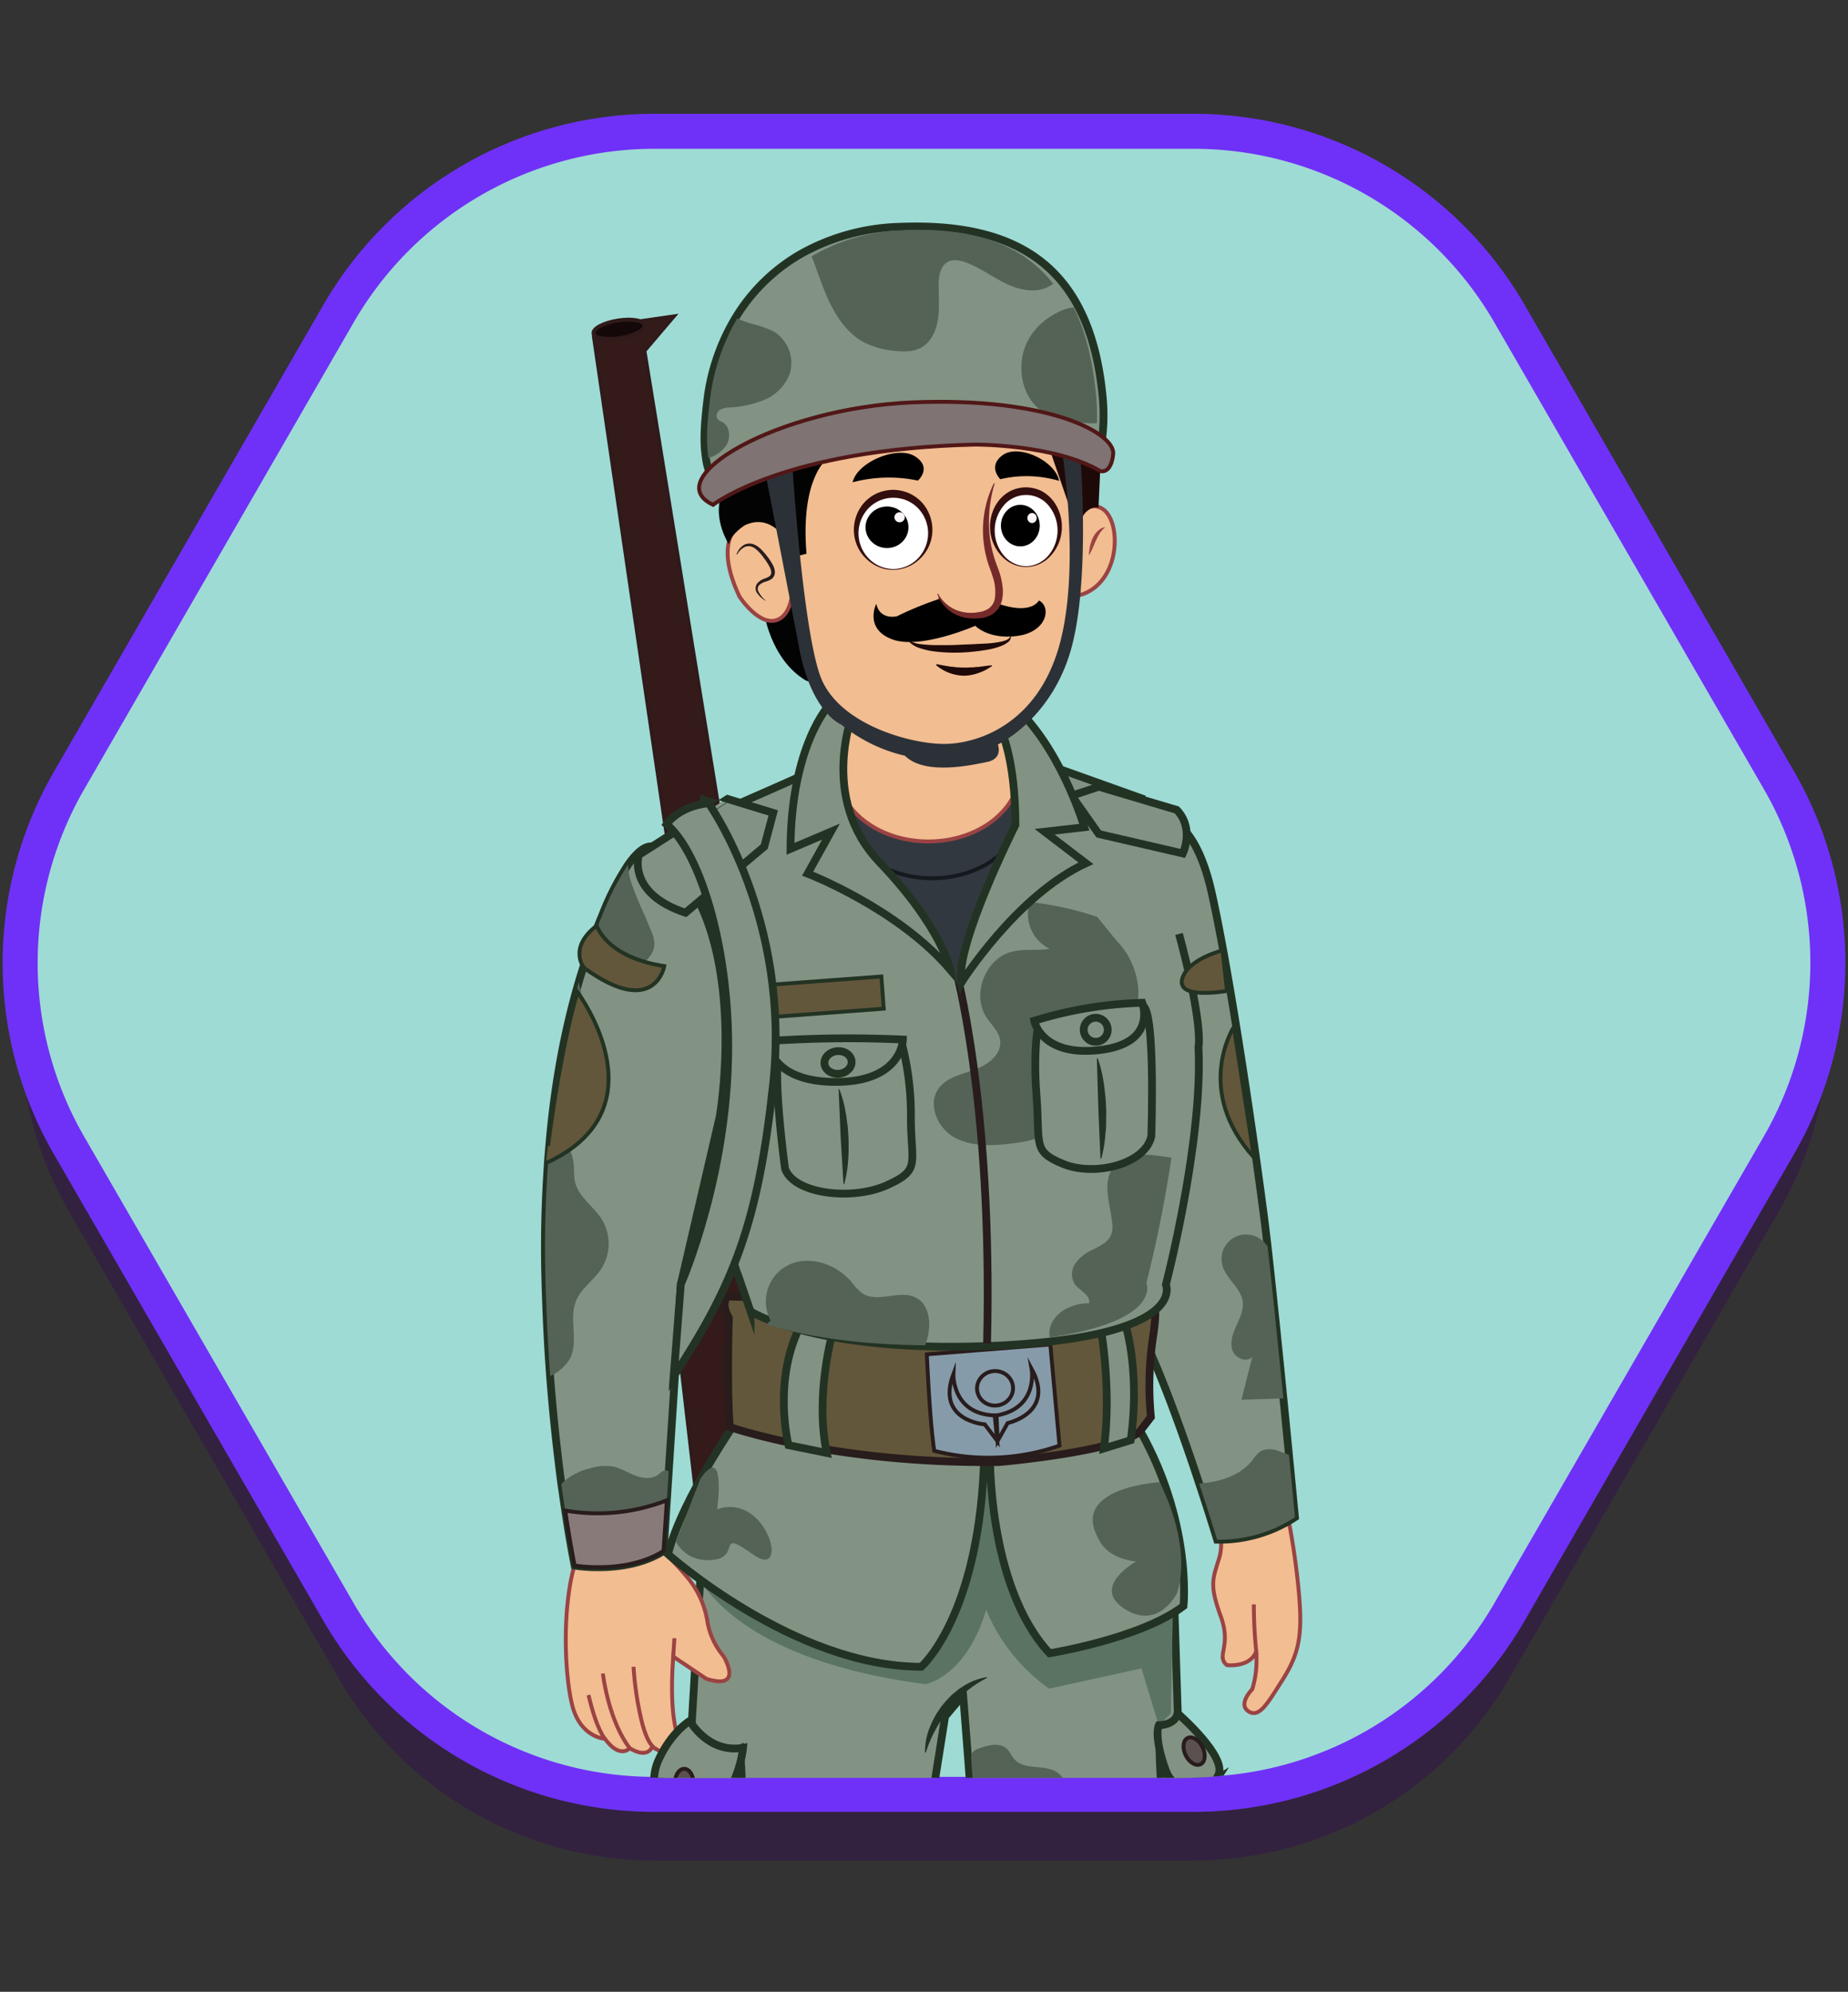 <svg id="Layer_1" data-name="Layer 1" xmlns="http://www.w3.org/2000/svg" xmlns:xlink="http://www.w3.org/1999/xlink" width="475" height="512" viewBox="0 0 475 512">
  <rect x="0" y="0" width="475" height="512" fill="#333333" stroke="none"/>
  <defs>
    <style>
      .cls-1, .cls-16 {
        fill: none;
      }

      .cls-2 {
        fill: #32223f;
      }

      .cls-3 {
        fill: #9edbd5;
        stroke: #6f31f7;
        stroke-width: 9px;
      }

      .cls-10, .cls-11, .cls-12, .cls-13, .cls-16, .cls-18, .cls-27, .cls-3, .cls-30, .cls-31, .cls-5, .cls-6, .cls-7 {
        stroke-miterlimit: 10;
      }

      .cls-4 {
        clip-path: url(#clip-path);
      }

      .cls-5 {
        fill: #351a1a;
      }

      .cls-5, .cls-6 {
        stroke: #301a1a;
      }

      .cls-6 {
        fill: #140808;
      }

      .cls-14, .cls-7 {
        fill: #829383;
      }

      .cls-13, .cls-7 {
        stroke: #233323;
      }

      .cls-11, .cls-16, .cls-7 {
        stroke-width: 2px;
      }

      .cls-8 {
        fill: #556356;
      }

      .cls-9 {
        fill: #5a7362;
      }

      .cls-10, .cls-24 {
        fill: #f2bd91;
      }

      .cls-10 {
        stroke: #9b4343;
      }

      .cls-11, .cls-13 {
        fill: #63573b;
      }

      .cls-11, .cls-12, .cls-16, .cls-30, .cls-31 {
        stroke: #281c1c;
      }

      .cls-12 {
        fill: #869ba9;
      }

      .cls-15 {
        fill: #233323;
      }

      .cls-17, .cls-18 {
        fill: #32383f;
      }

      .cls-18 {
        stroke: #14191e;
      }

      .cls-19 {
        fill: #030303;
      }

      .cls-20 {
        fill: #fff;
      }

      .cls-21 {
        fill: #330e0e;
      }

      .cls-22 {
        fill: #fcf5f5;
      }

      .cls-23 {
        fill: #1e0909;
      }

      .cls-25 {
        fill: #752a2a;
      }

      .cls-26 {
        fill: #2c3137;
      }

      .cls-27 {
        fill: #7f7373;
        stroke: #511717;
      }

      .cls-28 {
        fill: #281c1c;
      }

      .cls-29 {
        fill: #9b4343;
      }

      .cls-30 {
        fill: #897a7a;
      }

      .cls-31 {
        fill: #5b5151;
      }
    </style>
    <clipPath id="clip-path">
      <path class="cls-1" d="M304.31,38H170.69A93.8,93.8,0,0,0,89.47,84.9L22.67,200.61a93.74,93.74,0,0,0,0,93.78L89.47,410.1A93.8,93.8,0,0,0,170.69,457H304.31a93.8,93.8,0,0,0,81.22-46.9l66.8-115.71a93.74,93.74,0,0,0,0-93.78L385.53,84.9A93.8,93.8,0,0,0,304.31,38Z"/>
    </clipPath>
  </defs>
  <g>
    <g>
      <path class="cls-2" d="M306.76,50.75H168.24A93.78,93.78,0,0,0,87,97.65l-69.26,120a93.79,93.79,0,0,0,0,93.78L87,431.35a93.78,93.78,0,0,0,81.22,46.9H306.76A93.78,93.78,0,0,0,388,431.35l69.26-120a93.79,93.79,0,0,0,0-93.78L388,97.65A93.78,93.78,0,0,0,306.76,50.75Z"/>
      <path class="cls-3" d="M306.76,33.75H168.24A93.78,93.78,0,0,0,87,80.65l-69.26,120a93.79,93.79,0,0,0,0,93.78L87,414.35a93.78,93.78,0,0,0,81.22,46.9H306.76A93.78,93.78,0,0,0,388,414.35l69.26-120a93.79,93.79,0,0,0,0-93.78L388,80.65A93.78,93.78,0,0,0,306.76,33.75Z"/>
    </g>
    <g class="cls-4">
      <g>
        <g>
          <g>
            <path class="cls-5" d="M152.67,86.65l27,184.72L171.86,323l8.24,71.16,33,4.34L197.89,289.16l-32.25-199,7.52-8.83L154.64,84A2.33,2.33,0,0,0,152.67,86.65Z"/>
            <ellipse class="cls-6" cx="159.11" cy="84.65" rx="6.64" ry="2.27" transform="translate(-11.47 26.49) rotate(-9.19)"/>
          </g>
          <path class="cls-7" d="M309.42,544.17,306.49,547l-2.86,2.71c-6.21,3.39-15.78,3.75-24,3.23A119.63,119.63,0,0,1,264,550.82c-10.41-8.39-11.28-11.28-10.71-24,.07-1.4.05-3.6,0-6.41-.22-7-.85-17.7-1.61-29.19-.89-13.27-1.95-27.56-2.78-38.33v0c-.78-10.16-1.35-17.17-1.35-17.17l-4.63,5.5s-1.89,12.1-4.29,26.9c-3.06,18.8-7,42-8.86,50.26-.16.72-.31,1.33-.45,1.82-2.89,10.41-.58,5.21-1.73,12.44-.06.36-.13.72-.22,1.1-1.67,7.22-9,17.43-31,18h0c-23.14.58-34.71-17.65-29.79-20.25s4.33-9.55,4.33-9.55l.48-5.22,6-66.62,2.79-47.35s11.86-42.81,65.38-38.76,56.12,43.4,56.12,43.4l1.16,36.45-.86,3.75,5.19,32.58,1.17,7.35c-3.18,24.59,3.47,33.84,7.23,43.39S309.42,544.17,309.42,544.17Z"/>
          <path class="cls-8" d="M238.59,468.08c-3.06,18.8-7,42-8.86,50.26a19.38,19.38,0,0,0-2.44-.37c-6.6-1-11-9.13-8.19-15.18,1.47-3.16,4.5-5.69,4.89-9.16.33-3.07-1.52-5.9-2.42-8.87a14.79,14.79,0,0,1,0-8.44c.48-1.6,10.76-6.9,12.55-7.48A10.65,10.65,0,0,1,238.59,468.08Z"/>
          <path class="cls-8" d="M273.4,464.67c-.81,1.07-1.95,1.88-2.68,3-1.54,2.39-.86,5.49-.36,8.28s.61,6.13-1.58,7.94c-2.71,2.23-9.46,3.86-12.87,5.62a28.89,28.89,0,0,1-3.45,1.68c-.89-13.27-2-27.56-2.78-38.33v-.31a3.83,3.83,0,0,1,.2-1.94,3.08,3.08,0,0,1,1.75-1.16c2.36-.87,5.32-1.64,7.17.09.81.75,1.2,1.85,1.94,2.68,2.41,2.72,7,1.43,10.28,2.95A6.58,6.58,0,0,1,273.4,464.67Z"/>
          <path class="cls-8" d="M308.6,544.17,305.67,547c-2.41,1.23-5.41,1.87-7.54.28-2.78-5.91,7.68-11.84,5.26-17.92-1.29-3.26-5.65-4.27-7.35-7.35s-.17-6.73,1.6-9.67,3.9-6,3.49-9.45c-.81-6.69-10.83-10-10.28-16.72.29-3.48,3.63-6.07,7.06-6.68a20,20,0,0,1,8.36.68l1.17,7.35c-3.18,24.59,3.47,33.84,7.23,43.39S308.6,544.17,308.6,544.17Z"/>
          <path class="cls-9" d="M176.53,398.78s4.05,26.62,61.33,34.14c0,0,10.42-1.74,15.62-19.1a46.64,46.64,0,0,0,16.2,20.25l23.72-5.2,4.44,14.62,3.09-3.05.68-33.11S268,345,239.6,376.22s.55-3.28.55-3.28Z"/>
          <g>
            <path class="cls-10" d="M313.32,393.16a12.75,12.75,0,0,1-.14,7.95c-1.45,4.78-2.32,6.37.58,14.32s-1.31,10.13,1.59,12.59c0,0,5.93.72,7.52-3.47a25.42,25.42,0,0,1-1,9.69s-3.76,3.76-1,5.64,4.92-2,8.54-7.67,5.06-9.83,4.77-17.93-2.75-26.76-6.07-34.86S313.32,393.16,313.32,393.16Z"/>
            <path class="cls-10" d="M323,425.41a117.82,117.82,0,0,1-.72-13"/>
          </g>
          <g>
            <path class="cls-10" d="M166.12,396.44s3-.14,10.78,9.29a23.41,23.41,0,0,1,4.93,11.08,18.71,18.71,0,0,0,4.16,8.94s5.4,8.87-4.44,5.79l-8.49-5.69s-1.44,15.72,1.74,21.69c0,0-.87,5.79-7.14,1.45,0,0-1.06,3.28-5.78.39,0,0-2.51,2.89-6.37-2.41,0,0-6.26-.29-8.39-8.49s-2.79-27.29,1.26-38.28S166.12,396.44,166.12,396.44Z"/>
            <path class="cls-10" d="M161.88,449.38s-5-5.69-6.94-19.19"/>
            <path class="cls-10" d="M155.51,447s-2.12-2.22-4.24-11.29"/>
            <path class="cls-10" d="M169.11,449.67s-2.31.29-4.15-7.14a80.66,80.66,0,0,1-2.12-14.08"/>
            <line class="cls-10" x1="172.97" y1="426.91" x2="173.35" y2="421.12"/>
          </g>
          <path class="cls-7" d="M332.85,390a35.5,35.5,0,0,1-20,5.79s-1.81-6-4.62-14.46C304,368.43,297.42,350,291.48,338.77c-9.83-18.51-11-127,5.21-129,0,0,9.83-2.32,14.75,19.67s11.28,66.25,13.6,84.47c.23,1.79.49,4,.77,6.43h0c1.16,10.25,2.72,25.51,4.07,39.14.52,5.19,1,10.14,1.42,14.49C332.22,383.38,332.85,390,332.85,390Z"/>
          <path class="cls-7" d="M185,287l-10,43.1-3.11,48.14-.48,7.43-.84,13c-9.55,6.08-22.86,3.77-22.86,3.77s-.75-3.65-1.79-10.08l-.06-.39q-.27-1.69-.57-3.66c-.31-2.08-.64-4.36-1-6.83h0c-1-7.65-2.09-17.08-2.9-27.74-.59-7.86-1-16.38-1.23-25.36a306.39,306.39,0,0,1,1.6-39.94c.87-7.94,2.06-15.29,3.51-22.13,1.05-4.93,2.23-9.59,3.53-14,.32-1.1.65-2.19,1-3.25,1.57-5,3.29-9.7,5.13-14.11a67.74,67.74,0,0,1,6.5-12.65c4.92-7.05,7.38-4.13,7.38-4.13C193.7,236.94,185,287,185,287Z"/>
          <g>
            <path class="cls-8" d="M171.88,378.23l-.48,7.43-.84,13c-9.55,6.08-22.86,3.77-22.86,3.77s-.75-3.65-1.79-10.08l-.06-.39q-.27-1.69-.57-3.66c-.31-2.08-.64-4.36-1-6.83h0a11.57,11.57,0,0,1,1.06-1,16,16,0,0,1,6.21-3,13,13,0,0,1,5.92-.51c2,.39,3.81,1.55,5.74,2.31s4.26,1.05,5.93-.17c.55-.4,1-1,1.71-1.07A1.29,1.29,0,0,1,171.88,378.23Z"/>
            <path class="cls-8" d="M332.85,390a35.5,35.5,0,0,1-20,5.79s-1.81-6-4.62-14.46c5.3-.36,10.59-2,13.77-6.07A8,8,0,0,1,324.1,373a5.48,5.48,0,0,1,4.25-.09A22.74,22.74,0,0,1,331.3,374C332.22,383.38,332.85,390,332.85,390Z"/>
            <path class="cls-8" d="M154.56,326.14c-1.94,3-5.21,5-6.52,8.33-1.87,4.7.81,10.47-1.61,14.9a11.35,11.35,0,0,1-5,4.35c-.59-7.86-1-16.38-1.23-25.36a306.39,306.39,0,0,1,1.6-39.94,8.62,8.62,0,0,1,.82,1c2.13,2.87,4.34,5.91,4.8,9.46.23,1.73,0,3.52.46,5.2,1,3.74,4.66,6,6.75,9.26A12,12,0,0,1,154.56,326.14Z"/>
            <path class="cls-8" d="M168.19,242.28c.19,3.18-2.74,5.84-5.84,6.59s-6.33.11-9.49-.3a4.53,4.53,0,0,0-2.71.24,1.52,1.52,0,0,0-.34.22c1.57-5,3.29-9.7,5.13-14.11a67.74,67.74,0,0,1,6.5-12.65A17,17,0,0,0,162,226c1.36,4.47,3.59,8.86,5.35,13.2A10,10,0,0,1,168.19,242.28Z"/>
            <path class="cls-8" d="M319.1,359.81c.93-3.67,1.85-7.35,2.78-11-1.47,1.59-4.41.31-5.11-1.75s.12-4.29,1-6.26,1.93-4.06,1.65-6.21c-.46-3.53-4.22-5.8-5.2-9.23a6.3,6.3,0,0,1,9.65-6.91,8.76,8.76,0,0,1,1.92,1.88h0c1.16,10.25,2.72,25.51,4.07,39.14Z"/>
          </g>
          <path class="cls-7" d="M190.81,363.07s-15.62,22-19.1,36.45c0,0,32.4,28.93,65.09,28.93,0,0,15.34-13.31,16.2-55.25l1.45-.29s-.87,34.71,15.33,52.07c0,0,23.44-3.76,34.43-12.15,0,0,2.6-24.3-14.18-50.05C290,362.78,194,343.69,190.81,363.07Z"/>
          <g>
            <path class="cls-11" d="M187.05,333.27s-2,1.45.29,5.5c0,0-.19,5.91-.19,12.73,0,5.35.09,11.26.47,15.33,0,0,26.58,9.33,67.7,9l1.45,0s30.08-2.6,36.16-7.81l2.89-3.76a84.66,84.66,0,0,1,.58-20.83c1.73-11.57-.58-13.6-6.37-10.41S187.05,333.27,187.05,333.27Z"/>
            <path class="cls-7" d="M214.24,341.66s-4.92,16.49-1.74,31.83l-9.83-2s-4.34-17.07,3.47-31.53Z"/>
            <path class="cls-7" d="M282.51,338.86s3.45,17.34,1.22,33.47l6.9-2.13s3.05-17.95-2.43-33.16Z"/>
            <g>
              <path class="cls-12" d="M238.23,348.13s.76,17.73,1.92,24.81a55.37,55.37,0,0,0,32.18-1.34l-2.36-26Z"/>
              <g>
                <ellipse class="cls-12" cx="255.76" cy="356.87" rx="4.63" ry="4.44" transform="translate(-24.27 18.71) rotate(-4)"/>
                <path class="cls-12" d="M245.06,353.17s-.44,10.28,10.61,10.67l.65,6.52-3.2-4.22S240.5,365.28,245.06,353.17Z"/>
                <path class="cls-12" d="M265.16,351.84s1.86,10.11-9,12l.26,6.56L259,365.8S271.36,363.2,265.16,351.84Z"/>
              </g>
            </g>
          </g>
          <path class="cls-7" d="M294.17,205.49l-24.3-8.68s-26.62-15-53.23-2.31-37.9,15.62-46.57,23.43c0,0,24.29,21.41,19.09,68.85,0,0-4.63,28.93.58,41.08l3.18,9.26a43.82,43.82,0,0,0,9.19,3.73c7.83,2.43,21,5.17,40.71,5.33,4.77,0,9.92-.07,15.48-.38,6.44-.36,11.89-.91,16.51-1.59,29.17-4.33,24.86-14,24.86-14s3.92-15,6.43-32.23c1.41-9.65,2.37-20,1.95-28.81,0,0,1.35-5.38-5-29.1"/>
          <path class="cls-8" d="M238.79,341.56a15.92,15.92,0,0,1-1,4.25c-19.72-.16-32.87-2.9-40.7-5.33a4.28,4.28,0,0,1,1-1A10.47,10.47,0,0,1,203,325c5.4-2.31,12,0,15.84,4.48a14.37,14.37,0,0,0,2.84,3c4,2.61,9.92-1.23,14,1.24C238.3,335.18,239.06,338.59,238.79,341.56Z"/>
          <path class="cls-8" d="M282,235.67a83.92,83.92,0,0,0-17.31-3.82,10,10,0,0,0,5.11,12.06c-3.25.51-6.64-.09-9.82.76-6.77,1.81-10.27,11-6.43,16.84,1.27,1.95,3.21,3.63,3.52,5.93.48,3.56-3.14,6.28-6.51,7.5s-7.29,2-9.36,4.94c-2.83,4-.24,10.06,4.06,12.47s9.55,2.19,14.44,1.64c4.18-.47,8.7-1.31,11.45-4.48,2.56-3,2.91-7.22,2.69-11.13-.2-3.4-.72-6.89.18-10.18s3.79-6.37,7.19-6.12c2,.14,3.78,1.36,5.76,1.29,3.84-.14,5.79-4.84,5.64-8.68A19.73,19.73,0,0,0,287,241.82Z"/>
          <path class="cls-8" d="M294.66,329.8s4.31,9.7-24.85,14a6.16,6.16,0,0,1,0-2c.74-4.35,5.68-6.84,10.09-6.78.52-2.12-2.44-3.23-3.7-5a4.82,4.82,0,0,1,.21-5.26,10.85,10.85,0,0,1,4.31-3.46c2-1,4.23-2,4.95-4.1a6.34,6.34,0,0,0,.2-2.71c-.46-4.93-2.7-10.48.3-14.43,2.16-2.86,6.24-3.46,9.82-3.15,1.7.15,3.41.45,5.11.65C298.59,314.81,294.66,329.8,294.66,329.8Z"/>
          <path class="cls-7" d="M164.19,219.78s-3.08,9.83,12,14.85l20.25-17,2.31-8.67-12-3.67S174.22,213.41,164.19,219.78Z"/>
          <rect class="cls-13" x="195.63" y="252.18" width="31.24" height="8.29" transform="translate(-18.4 16.34) rotate(-4.25)"/>
          <path class="cls-7" d="M282.42,202.23l-6.95,2.31,6.95,9.84,21.6,5s3.08-6.36-1.55-11.19Z"/>
          <g>
            <path class="cls-7" d="M267,262.78s-1.55,6.37-.58,18.9-1.16,14.28,6.94,17.55,21,0,22.57-7.13c0,0,1.35-38.77-3.28-33s-1,.19-1,.19Z"/>
            <path class="cls-7" d="M265.83,262.4a102.94,102.94,0,0,1,27.77-4.63s4,10.41-11,12.15S265.83,262.4,265.83,262.4Z"/>
            <circle class="cls-7" cx="281.64" cy="264.71" r="3.09"/>
            <g>
              <line class="cls-14" x1="282.03" y1="272.04" x2="282.99" y2="297.88"/>
              <path class="cls-15" d="M282.13,272a32.23,32.23,0,0,1,1.57,6.41c.2,1.07.27,2.15.4,3.22s.14,2.15.21,3.23,0,2.15,0,3.23,0,2.16-.17,3.24a32.3,32.3,0,0,1-1.08,6.51h-.2L282.31,285l-.38-12.92Z"/>
            </g>
          </g>
          <g>
            <path class="cls-7" d="M231.69,267.8a73.31,73.31,0,0,1,2.44,19.63c.05,11.9,2.6,13.31-6.24,17.27s-23.71,2.29-26.1-4.26c0,0-5-36.35.71-31.41s1.1.08,1.1.08Z"/>
            <path class="cls-7" d="M232.08,267.22a307,307,0,0,0-34.72.39s.3,10.5,17.43,10.5S232.08,267.22,232.08,267.22Z"/>
            <ellipse class="cls-7" cx="215.41" cy="273.1" rx="3.5" ry="2.92" transform="translate(-25.19 21.91) rotate(-5.5)"/>
            <g>
              <line class="cls-14" x1="215.64" y1="280.04" x2="216.89" y2="304.48"/>
              <path class="cls-15" d="M215.74,280a29.12,29.12,0,0,1,1.63,6c.21,1,.3,2,.44,3s.17,2,.25,3.05.07,2,.06,3.06,0,2-.12,3.07a29.83,29.83,0,0,1-1,6.18h-.2l-.73-12.22-.52-12.22Z"/>
            </g>
          </g>
          <path class="cls-7" d="M171.33,211.87s3.08-4.63,10.8-5.4c0,0,21.21,29.7,16.58,72.32-3.83,35.3-9.93,51.11-25.55,75L175,330.09s12.94-29.13,12.15-64.22C186.56,240.22,179.24,218.43,171.33,211.87Z"/>
          <path class="cls-16" d="M245.48,248.51s9.75,34.48,8.23,96.82"/>
          <g>
            <path class="cls-17" d="M214.91,206.08s-1.73,9.65,14.66,24.11,17.75,27.58,17.75,27.58-4.25-8.68,15.42-28.16L266.22,202l-6.37-7.9S215.11,191.23,214.91,206.08Z"/>
            <path class="cls-18" d="M263.13,207.24c0,10.23-10.53,18.52-23.53,18.52s-23.53-8.29-23.53-18.52,9.38-24.88,22.37-24.88S263.13,197,263.13,207.24Z"/>
            <path class="cls-10" d="M262.17,197.79c0,10.23-10.54,18.51-23.53,18.51s-23.53-8.28-23.53-18.51,9.37-24.88,22.37-24.88S262.17,187.56,262.17,197.79Z"/>
            <g>
              <path class="cls-7" d="M213.18,181.2s-9.84,10.23-10,37l10.41-4.43-6,10.8s23.14,8.87,36.64,24.68c0,0-2.12-10.8-18.13-27.57s-6.56-39.35-6.56-39.35Z"/>
              <path class="cls-7" d="M257.15,187.38S261,194.7,261,212.06c0,0-15.62,31.05-13.89,40.5,0,0,14.08-22.37,32-30.66l-10.61-8.1,10.22-1.16s-6.36-21.6-19.28-32.21C259.47,180.43,256,178.5,257.15,187.38Z"/>
            </g>
          </g>
          <g>
            <path class="cls-10" d="M198.76,111.1s4.63,50.63,10.13,63.21,21.41,21.12,38.18,18.95,26.33-22.57,28.07-34,6.65-50.34-12.59-56.7S199.49,100.54,198.76,111.1Z"/>
            <path class="cls-19" d="M196.3,157s1.59,12.44,10.85,17.94l2.46.87L205,152.18S195.58,151.6,196.3,157Z"/>
            <path class="cls-10" d="M276.44,137.14s1.3-9.26,6.65-6.51,5.21,19.52-5.78,22.42C277.31,153.05,275.28,141.62,276.44,137.14Z"/>
            <path class="cls-10" d="M189.94,135s-6.65,4.05.14,18.37c0,0,5.36,8.24,10.13,5.78s3.47-12.87,3.47-12.87l-2.46-15.62Z"/>
            <g>
              <path class="cls-7" d="M283.61,108.77a38.19,38.19,0,0,1-.78,6.47c-1.56,7.44-3.79-2.4-14.64-4-12.08-1.77-20.87-1.15-36.45-1.15-19.43,0-45.71,17.21-47.3,15.18a16.17,16.17,0,0,1-3-7.51c-.73-4.55-.24-9.69.3-14.33a53.47,53.47,0,0,1,7.19-21.54A47,47,0,0,1,206.15,65.1a54.94,54.94,0,0,1,25-6.8c19-.78,32.92,3.46,41.68,14A37.27,37.27,0,0,1,277.25,79c3.18,6.06,5.23,13.54,6.13,22.58A51,51,0,0,1,283.61,108.77Z"/>
              <path class="cls-8" d="M270.7,72.94a4.71,4.71,0,0,1-.65.45c-3.4,2.11-7.77,1.28-11.36-.43s-6.85-4.23-10.58-5.55c-1.55-.55-3.35-.85-4.74.07-1.67,1.1-2.07,3.48-2.11,5.57,0,2.92.26,5.86-.13,8.75s-1.61,5.85-4,7.35c-2.21,1.41-5,1.3-7.53,1a21.79,21.79,0,0,1-7.58-2.17c-4.2-2.25-7.1-6.55-9.14-11-1.63-3.59-2.81-7.4-4.27-11.08a48.83,48.83,0,0,1,23.27-6.71C249.57,58.32,262.54,62.51,270.7,72.94Z"/>
              <path class="cls-8" d="M202.94,96.24a11.86,11.86,0,0,1-6.39,6.51,27.19,27.19,0,0,1-9.05,2,5.11,5.11,0,0,0-2.44.62,1.75,1.75,0,0,0-.69,2.22c.32.51.95.71,1.46,1,1.87,1.18,2,4.11.79,6a8.67,8.67,0,0,1-4.51,3.15c-.73-4.55-.25-9.69.29-14.33a54.13,54.13,0,0,1,7.09-21.54,32.44,32.44,0,0,0,3.68,1.35,25.21,25.21,0,0,1,5.91,2.11A9.51,9.51,0,0,1,202.94,96.24Z"/>
              <path class="cls-8" d="M281.94,108.77a23.13,23.13,0,0,1-2.5,0c-4.4-.25-9.07-.83-12.51-3.76-4.64-3.94-5.64-11.62-2.86-17.2a16,16,0,0,1,4.83-5.68c1.8-1.33,4.54-2.93,7.07-3.11,3,6.06,4.91,13.54,5.75,22.58A54.14,54.14,0,0,1,281.94,108.77Z"/>
            </g>
            <g>
              <g>
                <g>
                  <ellipse class="cls-20" cx="229.57" cy="137.06" rx="9.11" ry="9.31"/>
                  <path class="cls-21" d="M229.57,146.47a9.15,9.15,0,0,1-3.58-.67,9.81,9.81,0,0,1-3.14-2,10.13,10.13,0,0,1-3.34-6.78,10.52,10.52,0,0,1,2.46-7.64,10.21,10.21,0,0,1,3.4-2.55,10.83,10.83,0,0,1,4.2-.92,10.62,10.62,0,0,1,4.2.93,10.21,10.21,0,0,1,3.4,2.55,10.59,10.59,0,0,1,2.46,7.63,10.2,10.2,0,0,1-3.34,6.78A9.83,9.83,0,0,1,229.57,146.47Zm0-.2a8.91,8.91,0,0,0,6.39-2.75,9.31,9.31,0,0,0,0-12.89,8.86,8.86,0,0,0-12.7,0,9.3,9.3,0,0,0,0,12.89A8.87,8.87,0,0,0,229.57,146.27Z"/>
                </g>
                <ellipse cx="227.99" cy="135.54" rx="5.52" ry="5.34"/>
                <ellipse class="cls-22" cx="231.23" cy="132.97" rx="1.33" ry="1.29"/>
              </g>
              <g>
                <g>
                  <ellipse class="cls-20" cx="263.71" cy="136.34" rx="8.24" ry="9.31"/>
                  <path class="cls-21" d="M263.71,145.75a8.59,8.59,0,0,1-6.26-2.82,10.85,10.85,0,0,1-2.94-6.59,11,11,0,0,1,2-7.38,9.49,9.49,0,0,1,3.1-2.69,9.07,9.07,0,0,1,4.1-1,9.23,9.23,0,0,1,4.1,1A9.57,9.57,0,0,1,270.9,129a11.07,11.07,0,0,1,2,7.38,10.82,10.82,0,0,1-2.94,6.59A8.55,8.55,0,0,1,263.71,145.75Zm0-.2a7.74,7.74,0,0,0,5.9-2.92,10,10,0,0,0,0-12.56,7.47,7.47,0,0,0-11.72,0,10,10,0,0,0,0,12.56A7.73,7.73,0,0,0,263.71,145.55Z"/>
                </g>
                <ellipse cx="262.26" cy="135.11" rx="4.99" ry="5.34"/>
                <ellipse class="cls-22" cx="265.27" cy="133.16" rx="1.2" ry="1.29"/>
              </g>
              <path d="M235.94,123.54s3.76-3.33-.73-6.22-14.9,1.45-16.05,6.65A36.33,36.33,0,0,1,235.94,123.54Z"/>
              <path d="M257.11,123.18s-3.39-3.33.66-6.22,13.43,1.44,14.47,6.65A29.66,29.66,0,0,0,257.11,123.18Z"/>
              <path d="M241.58,153.91a85.68,85.68,0,0,0-11,4.49s-4.33,1.16-5.35-3.18c0,0-3.18,6.36,4.05,9.11s21.41-3.47,21.41-3.47,3.33,3.61,10.85,2.6,8.82-7.38,5.5-9.11c0,0-2.17,4.63-13.31-.29,0,0-3.91-2.46-12.88-.15"/>
              <path class="cls-23" d="M233.71,164.71a8.62,8.62,0,0,0,3.21.9,33.24,33.24,0,0,0,3.32.22c1.11,0,2.22,0,3.35,0s2.25-.05,3.38-.11,2.28-.07,3.41-.14,2.25-.12,3.37-.17A26.9,26.9,0,0,0,257,165a7.58,7.58,0,0,0,1.54-.42,2.18,2.18,0,0,0,.67-.37,1.12,1.12,0,0,0,.46-.59l.19,0a1.89,1.89,0,0,1-.9,1.55,6.79,6.79,0,0,1-1.56.86,18.48,18.48,0,0,1-3.4.95,53,53,0,0,1-7,.76,42.39,42.39,0,0,1-7-.31,19.45,19.45,0,0,1-3.44-.78,6.71,6.71,0,0,1-3-1.79Z"/>
              <path class="cls-23" d="M240.76,170.72c1.41.28,2.6.5,3.74.66.58,0,1.12.15,1.67.16.28,0,.54,0,.81.06h.81a11,11,0,0,0,1.62-.06l.84,0a6,6,0,0,1,.86-.1l.44,0,.45-.08.93-.11a16.92,16.92,0,0,1,2-.21l.11.16c-.56.33-1.1.69-1.67,1a14.71,14.71,0,0,1-1.78.77,11.66,11.66,0,0,1-3.83.72,11.3,11.3,0,0,1-7.17-2.73Z"/>
              <g>
                <path class="cls-24" d="M255.57,124.26s-.09.17-.23.47a27.41,27.41,0,0,0-.71,21.38c1.62,4.2,2.89,10.17-2.36,11.28C244,159.12,241,152.61,241,152.61"/>
                <path class="cls-25" d="M255.66,124.31a34,34,0,0,0-1.42,11.79,30.18,30.18,0,0,0,.88,5.71c.25.92.5,1.85.83,2.75s.74,1.9,1.06,2.94a18.27,18.27,0,0,1,.68,3.29,9.82,9.82,0,0,1-.19,3.67,5.83,5.83,0,0,1-2.36,3.39,7.14,7.14,0,0,1-3.59,1.09,12.52,12.52,0,0,1-3.4-.14,10.45,10.45,0,0,1-3.18-1.2,9.34,9.34,0,0,1-4.06-4.95l.18-.08a9.48,9.48,0,0,0,4.32,4.08,10.18,10.18,0,0,0,5.92.73,6.11,6.11,0,0,0,2.79-.95,4.09,4.09,0,0,0,1.56-2.42,12,12,0,0,0-.58-5.93c-.29-1-.66-1.91-1-2.89s-.59-2-.82-3a28,28,0,0,1-.62-6.12,27.17,27.17,0,0,1,2.82-11.88Z"/>
              </g>
            </g>
            <path class="cls-19" d="M212.36,118.19s-6.65,5.06-5.06,24.15l-2.9.73s-4.34-12-12.87-8.1c0,0-3.62,2.17-4.19,4.91,0,0-4.05-6.07-2-12.44,0,0,8.53-4.77,26.9-9.69"/>
            <path class="cls-23" d="M269.78,115.44s7.81,1.45,13,5.64l-.43,9.4s-3.33-1-5.64,5.06Z"/>
            <path class="cls-26" d="M196.74,121.66l6.94-1.74s2.6,40.94,7.09,53.67,23.72,17.79,32.25,17.64,23.58-5.2,29.22-25.17.73-50.19.73-50.19l4.77,2.46s2.6,32.26-2.75,49.62-18.51,23.43-18.51,23.43,1.44,3.61-2.75,4.48-16.06,3.47-21.12-1.59a40.37,40.37,0,0,1-16.35-8s-7.66-2.9-10.84-19.68S196.74,121.66,196.74,121.66Z"/>
            <path class="cls-27" d="M183.29,129.76s18.22-14.32,67.26-15.48c0,0,20.39-.14,32.25,6.8,0,0,2.75,1,3.33-4.34s-16.49-14.75-51.5-13.31S169,123.11,183.29,129.76Z"/>
            <path class="cls-28" d="M189.32,142.46a4.5,4.5,0,0,1,2-2.44,3.22,3.22,0,0,1,1.77-.27,4.35,4.35,0,0,1,1.62.69c.22.16.45.33.66.51l.57.58c.37.39.67.76,1,1.16a15.63,15.63,0,0,1,1.75,2.61,4.21,4.21,0,0,1,.48,1.81,2.25,2.25,0,0,1-.34,1.17,2.32,2.32,0,0,1-.83.75,7.21,7.21,0,0,1-1.51.57,4.29,4.29,0,0,0-1.06.57,1.45,1.45,0,0,0-.43,2,7.18,7.18,0,0,0,1.8,2.19l0,.08a6.66,6.66,0,0,1-2.2-2,2.07,2.07,0,0,1,.34-2.78,4,4,0,0,1,1.26-.82,8.27,8.27,0,0,0,1.36-.57,1.24,1.24,0,0,0,.68-1.13,3.31,3.31,0,0,0-.4-1.37,15.79,15.79,0,0,0-1.6-2.47,11.41,11.41,0,0,0-2-2.19,5.81,5.81,0,0,0-.61-.4,5.6,5.6,0,0,0-.68-.26,2.65,2.65,0,0,0-1.42.1,4.6,4.6,0,0,0-2.07,2Z"/>
            <g>
              <path class="cls-24" d="M284,135.54s-3.47.44-4,7.09"/>
              <path class="cls-29" d="M284,135.59a6.9,6.9,0,0,0-1.34,1.54,11.22,11.22,0,0,0-.89,1.68c-.3.57-.52,1.2-.81,1.83a14,14,0,0,1-1,2h-.1a19.35,19.35,0,0,1,.3-2.16,10.74,10.74,0,0,1,.67-2.08,6,6,0,0,1,1.23-1.81,3.89,3.89,0,0,1,1.89-1.09Z"/>
            </g>
          </g>
          <path class="cls-30" d="M171.4,385.66l-.84,13c-9.55,6.07-22.86,3.76-22.86,3.76s-1.07-5.19-2.42-14.13A49,49,0,0,0,171.4,385.66Z"/>
          <g>
            <path class="cls-7" d="M190.23,449.67s2.7,32.4-3.47,45.13c0,0-4.25,5-10.42,3.27,0,0-9.25-1.73-12.15-10.41,0,0,5.6-5.79,5.79-25.84,0,0-2.32-12.15,7.71-12.73s-.38,1-.38,1l7.71,2.89Z"/>
            <path class="cls-28" d="M182.76,460.66c.26,1.55.34,3.12.46,4.7s.08,3.14.06,4.72a71.28,71.28,0,0,1-.89,9.43,45.72,45.72,0,0,1-2.65,9.14,28,28,0,0,1-2.28,4.21,16.48,16.48,0,0,1-3.2,3.51l-.07-.07a22.59,22.59,0,0,0,4.82-7.93,49.59,49.59,0,0,0,2.4-9,85.15,85.15,0,0,0,1.09-9.3c.2-3.12.27-6.25.16-9.37Z"/>
            <path class="cls-7" d="M177.31,442.34s4.63,8.48,13.69,6.94c0,0-1.35,13.89-11,17.36s-14.08-6.75-10.8-14.08S177.31,442.34,177.31,442.34Z"/>
            <ellipse class="cls-31" cx="175.86" cy="458.44" rx="2.41" ry="3.76"/>
          </g>
          <g>
            <path class="cls-7" d="M298,444.27s-.39,12.15,2.12,31.24,10.61,28.16,11,9.45S305,446.77,305,446.77Z"/>
            <path class="cls-7" d="M297.84,443.49s4.25,0,4.83-3.08c0,0,13.11,11.38,10.41,16s-.38,1-.38,1-10,6.17-13.12-2.51S297.84,443.49,297.84,443.49Z"/>
            <ellipse class="cls-31" cx="306.91" cy="450.15" rx="2.41" ry="3.76" transform="translate(-168.41 183.89) rotate(-26.46)"/>
          </g>
        </g>
        <path class="cls-15" d="M237.76,450.44a16.63,16.63,0,0,1,1.28-6.55,22.81,22.81,0,0,1,1.46-3c.26-.5.61-.94.91-1.42a16.25,16.25,0,0,1,1-1.36,30.14,30.14,0,0,1,2.3-2.49c.43-.37.88-.72,1.31-1.08.22-.17.43-.36.66-.52l.73-.45a15.56,15.56,0,0,1,6.23-2.45l.09.18a28.57,28.57,0,0,0-5.33,3.48,15,15,0,0,0-1.2,1.05c-.38.37-.77.73-1.15,1.11-.71.79-1.44,1.56-2.08,2.41a34.1,34.1,0,0,0-3.52,5.3,31.79,31.79,0,0,0-2.48,5.87Z"/>
        <path class="cls-8" d="M149.53,256a10.32,10.32,0,0,1-4.24,10.34c1.05-4.93,2.23-9.59,3.53-14C148.94,253.49,149.3,254.81,149.53,256Z"/>
        <path class="cls-8" d="M180.09,380l-6.36,16.26s2.5,5.56,9.67,4.7.57-8.23,10.2-1.35,3.61-16.16-9.26-11.65C184.34,387.93,186.72,370.74,180.09,380Z"/>
        <path class="cls-8" d="M298.08,381s-23.43,1.3-15.62,14.75c0,0,1.74,4.78,9.55,5.64,0,0-11.72,6.51-3,12.15s13.45-3.9,13.45-3.9S307,399.2,298.08,381Z"/>
        <path class="cls-13" d="M148.42,255s.51.68,1.27,1.88c4.31,6.79,16.69,30.29-9.37,42.09C140.32,299,143.21,272.91,148.42,255Z"/>
        <path class="cls-13" d="M153.39,237.93s2.31,8.1,17.36,10.42c0,0-2.43,13.64-20.6.46C150.15,248.81,145.87,243.72,153.39,237.93Z"/>
        <path class="cls-13" d="M314.23,244.3s-9.25,2.31-10.41,7.52,11.57,2.89,11.57,2.89Z"/>
        <path class="cls-13" d="M317.13,264s-10.42,16.2,5.2,33.56Z"/>
      </g>
    </g>
  </g>
</svg>
